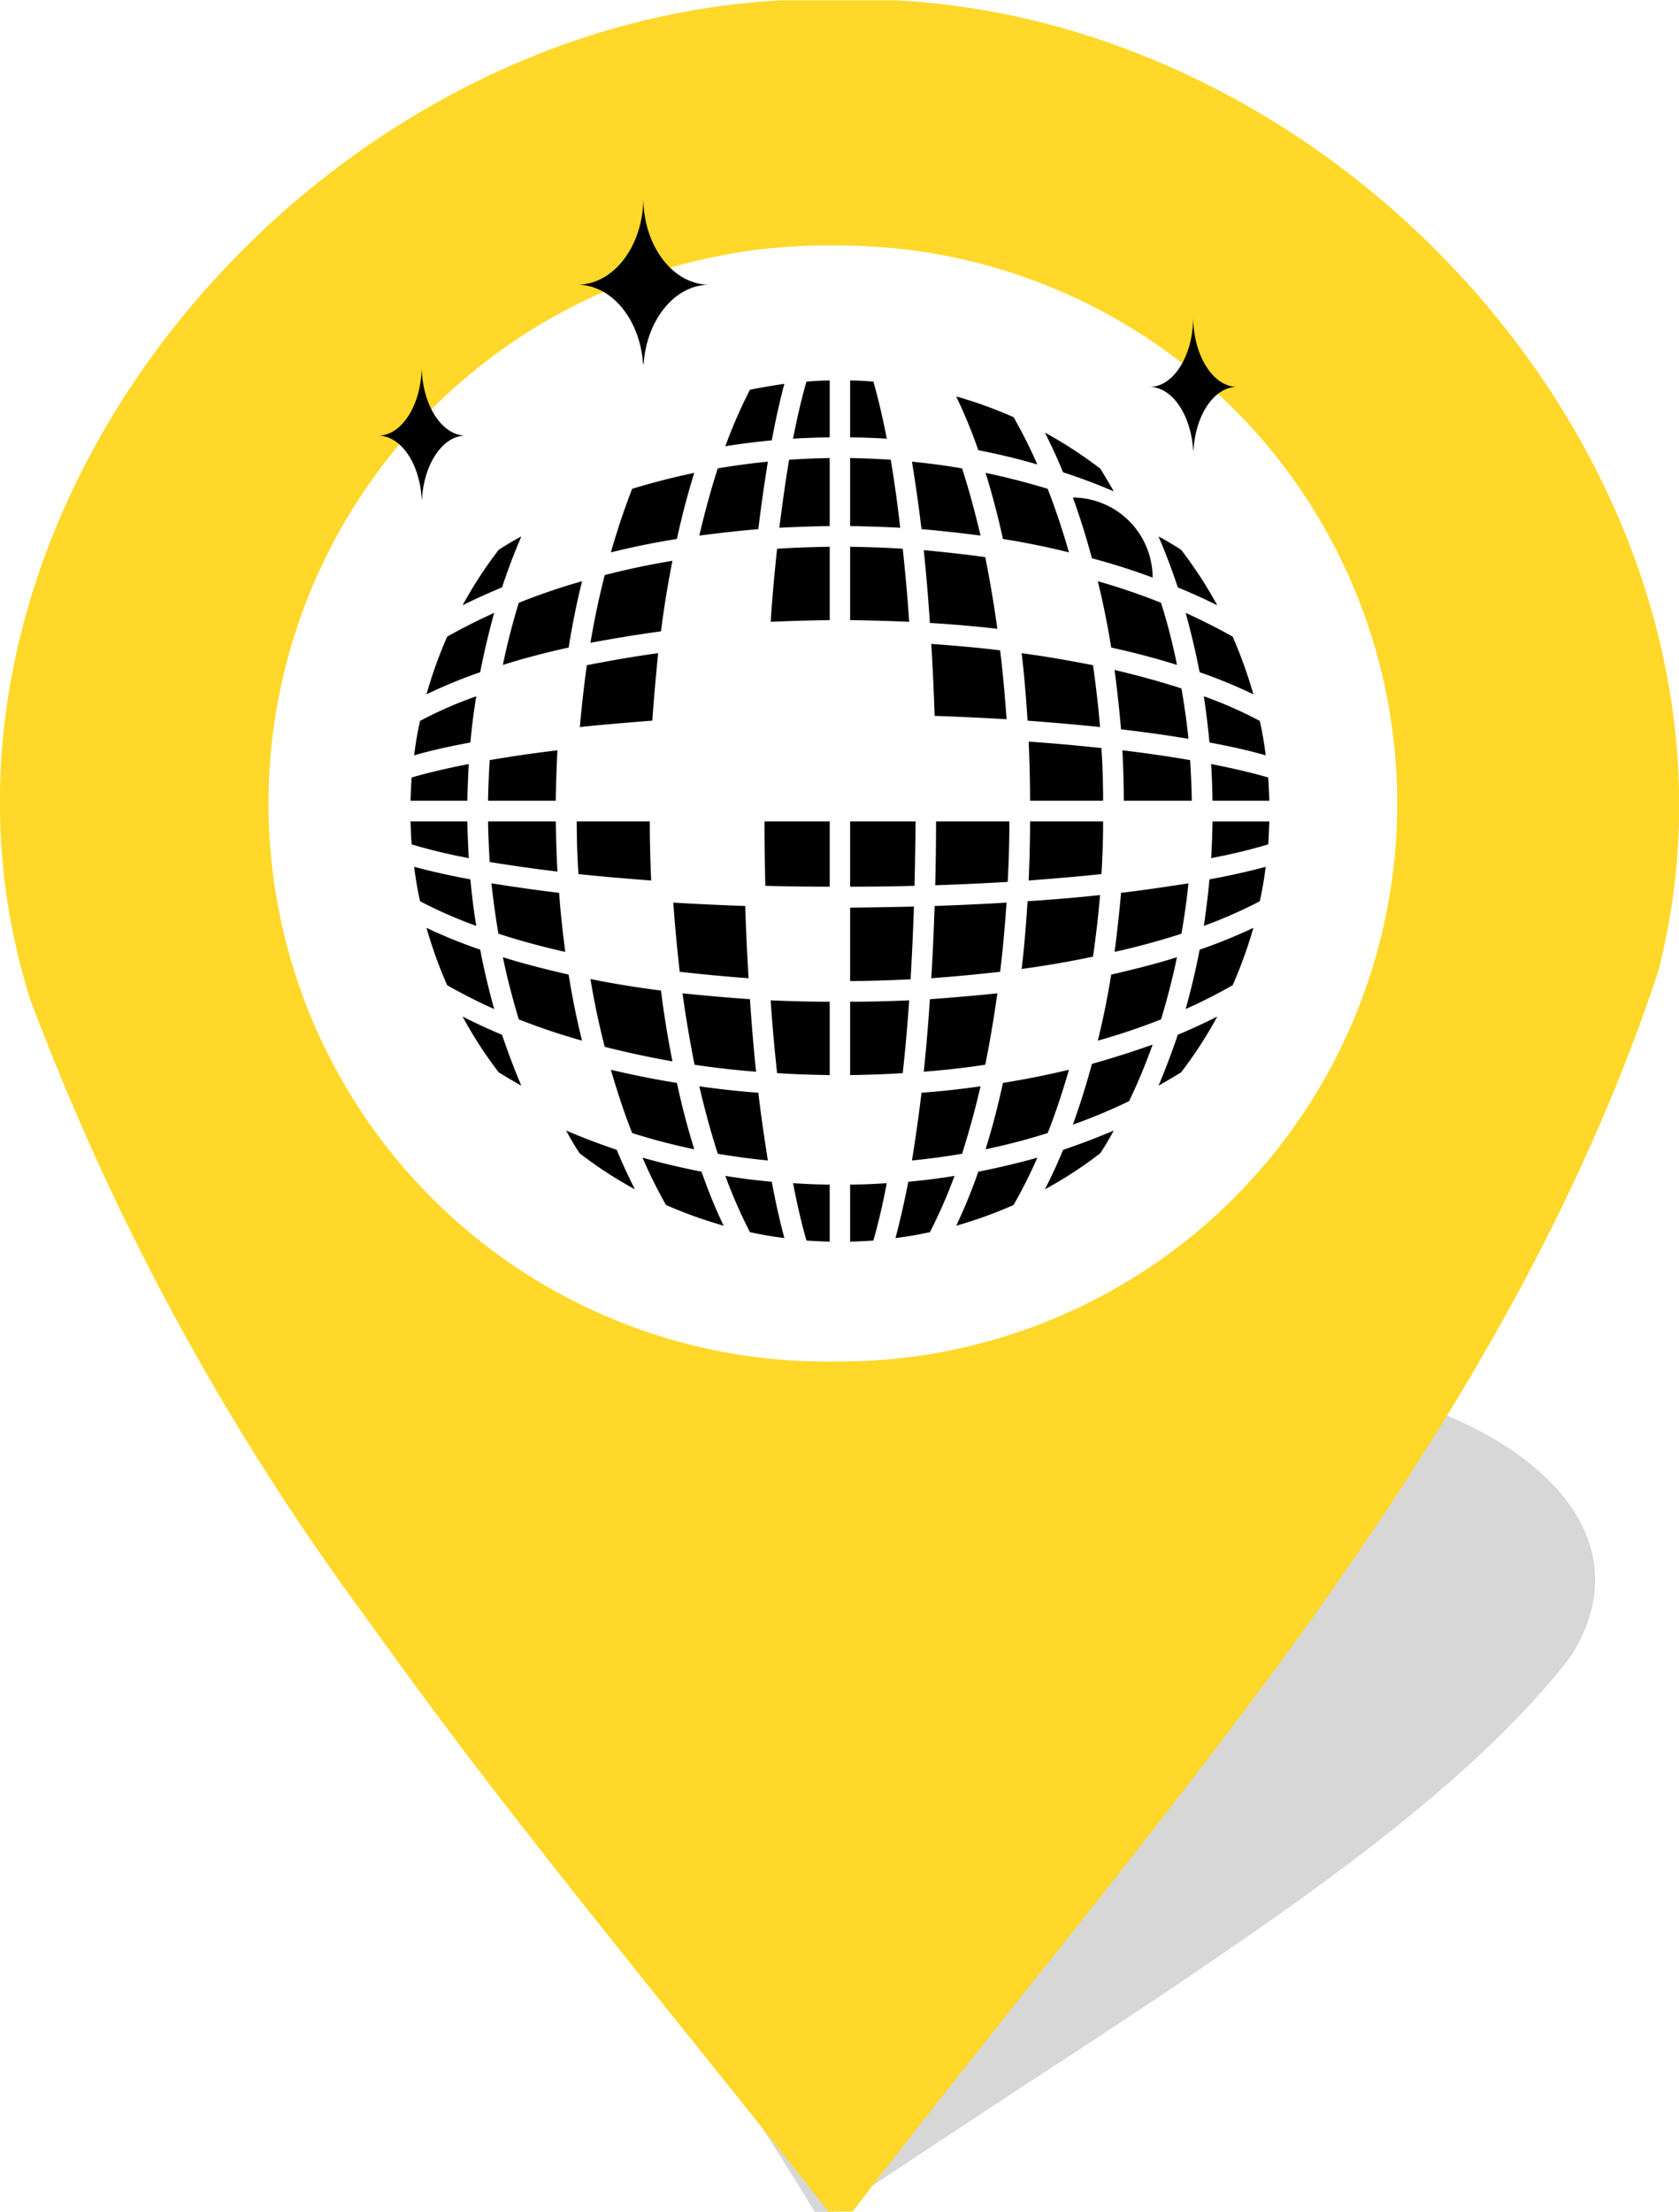 <svg id="marker-party" xmlns="http://www.w3.org/2000/svg" width="60" height="79" viewBox="0 0 60 79">
  <defs>
    <style>
      .cls-1, .cls-2, .cls-3 {
        fill-rule: evenodd;
      }

      .cls-1 {
        opacity: 0.16;
      }

      .cls-2 {
        fill: #ffd829;
      }
    </style>
  </defs>
  <path id="Kształt_1_kopia_3" data-name="Kształt 1 kopia 3" class="cls-1" d="M3106.61,3039.19c0.54,1.09,1.16,2.19,1.82,3.31,0.61,1.02,1.26,2.05,1.92,3.1,0.9,1.42,1.84,2.88,2.76,4.4h0.69c2.28-1.54,4.52-3.01,6.69-4.44,1.62-1.05,3.2-2.09,4.72-3.1,1.66-1.11,3.26-2.2,4.78-3.28,4.26-3.04,7.82-5.99,10.15-9.03,3.35-5.29-3.54-9.93-12.18-10.14h-2.07c-9.02.21-20.45,5.1-21.34,10.48A16.349,16.349,0,0,0,3106.61,3039.19Z" transform="translate(-3084 -2971)"/>
  <path id="Kształt_5_kopia" data-name="Kształt 5 kopia" class="cls-2" d="M3097.06,3028.75q2.58,3.615,5.32,7.13c1.6,2.06,3.24,4.11,4.87,6.15,2.13,2.66,4.27,5.3,6.35,7.96h0.87c2.06-2.69,4.18-5.36,6.31-8.04,1.63-2.04,3.27-4.1,4.87-6.17,1.81-2.32,3.59-4.67,5.3-7.06,5.07-7.12,9.53-14.63,12.31-23.03,4.26-16.66-10.38-33.82-27.28-34.68h-4.01c-17.26.86-32.16,18.88-26.9,35.66A90.828,90.828,0,0,0,3097.06,3028.75Zm16.75-48.98H3114a19.93,19.93,0,1,1,0,39.86h-0.19A19.932,19.932,0,1,1,3113.81,2979.77Z" transform="translate(-3084 -2971)"/>
  <path id="Kształt_3" data-name="Kształt 3" class="cls-3" d="M3112.34,3013.26c0.43,0.03.87,0.05,1.31,0.05v2.04c-0.28-.01-0.56-0.02-0.83-0.04C3112.66,3014.76,3112.5,3014.09,3112.34,3013.26Zm7.63-16.57c-0.06-.84-0.13-1.66-0.23-2.46-0.8-.1-1.62-0.17-2.46-0.23,0.05,0.84.09,1.7,0.12,2.57C3118.27,2996.6,3119.13,2996.64,3119.97,2996.69Zm-14.14-5.96c0.76-.19,1.55-0.35,2.36-0.48,0.18-.83.39-1.62,0.62-2.36q-1.14.24-2.22,0.57C3106.31,2989.18,3106.06,2989.93,3105.83,2990.73Zm13.39-2.84c0.23,0.74.44,1.53,0.62,2.36,0.81,0.13,1.6.29,2.36,0.48-0.23-.8-0.48-1.55-0.76-2.27Q3120.36,2988.13,3119.22,2987.89Zm-4.84,27.46c0.28-.01.56-0.02,0.83-0.04,0.16-.55.32-1.22,0.48-2.05-0.43.03-.87,0.05-1.31,0.05v2.04Zm6.96-1.87a14.629,14.629,0,0,0,1.98-1.29q0.255-.39.48-0.81c-0.58.25-1.19,0.48-1.81,0.69C3121.79,3012.56,3121.57,3013.03,3121.34,3013.48Zm-14.38-1.13a17.733,17.733,0,0,0,.84,1.69,16.278,16.278,0,0,0,2.06.74,18.42,18.42,0,0,1-.79-1.93C3108.35,3012.71,3107.64,3012.54,3106.96,3012.35Zm11.21,2.43a15.6,15.6,0,0,0,2.05-.74,17.761,17.761,0,0,0,.85-1.69c-0.68.19-1.39,0.36-2.11,0.5A18.42,18.42,0,0,1,3118.17,3014.78Zm-6.14-30.07c-0.42.06-.82,0.13-1.23,0.21a17.684,17.684,0,0,0-.88,2.02c0.55-.09,1.1-0.16,1.66-0.21C3111.72,2985.98,3111.87,2985.3,3112.03,2984.71Zm-2.11,28.29a17.491,17.491,0,0,0,.88,2.01c0.41,0.09.81,0.16,1.23,0.21q-0.24-.885-0.45-2.01C3111.02,3013.16,3110.47,3013.09,3109.92,3013Zm17.41-13.4h2.03c-0.01-.28-0.02-0.55-0.04-0.83-0.55-.16-1.22-0.32-2.04-0.48C3127.31,2998.72,3127.32,2999.16,3127.33,2999.6Zm-28.66,0h2.03c0.01-.44.03-0.88,0.05-1.31-0.82.16-1.49,0.32-2.04,0.48C3098.69,2999.05,3098.68,2999.32,3098.67,2999.6Zm2.77,0h2.42c0.01-.61.03-1.2,0.06-1.8-0.85.1-1.66,0.22-2.42,0.35C3101.47,2998.63,3101.45,2999.11,3101.44,2999.6Zm23.96,10.18q0.42-.24.81-0.48a15.391,15.391,0,0,0,1.29-1.99c-0.46.23-.93,0.45-1.41,0.65C3125.88,3008.58,3125.65,3009.19,3125.4,3009.78Zm0.97-2.74c0.59-.26,1.15-0.55,1.68-0.85a16.137,16.137,0,0,0,.74-2.05,18.243,18.243,0,0,1-1.92.78C3126.73,3005.65,3126.56,3006.36,3126.37,3007.04Zm-10.37,8.18c0.42-.05.82-0.12,1.23-0.21a17.491,17.491,0,0,0,.88-2.01c-0.54.09-1.1,0.16-1.65,0.21C3116.31,3013.96,3116.16,3014.63,3116,3015.22Zm7.02-24.28c0.75,0.2,1.47.43,2.17,0.69a2.868,2.868,0,0,0-2.85-2.86C3122.59,2989.46,3122.82,2990.19,3123.02,2990.94Zm0.78-2.39q-0.225-.4-0.48-0.81a15.654,15.654,0,0,0-1.98-1.29c0.23,0.46.45,0.93,0.65,1.42C3122.61,2988.07,3123.22,2988.3,3123.8,2988.55Zm2.73,9.6c-0.75-.13-1.57-0.25-2.42-0.35,0.03,0.6.05,1.19,0.05,1.8h2.43C3126.58,2999.11,3126.56,2998.63,3126.53,2998.15Zm0.69-.63c0.75,0.14,1.43.29,2.01,0.46a12.135,12.135,0,0,0-.21-1.23,14.985,14.985,0,0,0-2-.88C3127.1,2996.41,3127.17,2996.96,3127.22,2997.52Zm-1.16,7.67c-0.73.23-1.52,0.43-2.35,0.62-0.13.81-.29,1.6-0.48,2.36a23.015,23.015,0,0,0,2.26-.76Q3125.82,3006.33,3126.06,3005.19Zm-2.7-7.47c-0.83-.09-1.7-0.17-2.6-0.23,0.03,0.69.05,1.39,0.05,2.11h2.61C3123.42,2998.96,3123.4,2998.34,3123.36,2997.72Zm-19.13,13.66q0.225,0.42.48,0.81a14.629,14.629,0,0,0,1.98,1.29c-0.23-.45-0.45-0.92-0.65-1.41C3105.42,3011.86,3104.81,3011.63,3104.23,3011.38Zm7.62-21.53c0.6-.03,1.19-0.05,1.8-0.06v-2.43c-0.49.01-.97,0.03-1.45,0.06C3112.07,2988.18,3111.96,2988.99,3111.85,2989.85Zm9.22-2.26a17.761,17.761,0,0,0-.85-1.69,15.6,15.6,0,0,0-2.05-.74,18.22,18.22,0,0,1,.79,1.92C3119.68,2987.22,3120.39,2987.39,3121.07,2987.59Zm-1.43,18.89c-0.78.08-1.58,0.15-2.41,0.21-0.06.89-.13,1.76-0.22,2.59,0.75-.06,1.48-0.14,2.2-0.25C3119.37,3008.22,3119.52,3007.36,3119.64,3006.48Zm4.42-9.43c0.85,0.1,1.65.21,2.41,0.34-0.06-.61-0.15-1.21-0.25-1.8-0.74-.24-1.54-0.46-2.39-0.66C3123.92,2995.63,3124,2996.33,3124.06,2997.05Zm-8.23-9.63c-0.48-.03-0.96-0.05-1.45-0.06v2.43c0.61,0.01,1.2.03,1.79,0.06C3116.07,2988.99,3115.96,2988.18,3115.83,2987.42Zm-13.89,4.56c0.21-.63.44-1.24,0.69-1.82q-0.42.225-.81,0.48a15.281,15.281,0,0,0-1.29,1.98C3100.99,2992.39,3101.46,2992.18,3101.94,2991.98Zm10.4-5.31c0.43-.03.87-0.04,1.31-0.05v-2.03c-0.28,0-.56.02-0.83,0.04C3112.66,2985.18,3112.5,2985.85,3112.34,2986.67Zm2.87-2.04c-0.27-.02-0.55-0.04-0.83-0.04v2.03c0.44,0.01.88,0.02,1.31,0.05C3115.53,2985.85,3115.37,2985.18,3115.21,2984.63Zm-4.11,5.27c0.1-.85.22-1.66,0.34-2.41-0.61.06-1.2,0.14-1.79,0.24-0.24.74-.46,1.55-0.66,2.4C3109.69,2990.04,3110.39,2989.96,3111.1,2989.9Zm12.61,4.23c0.83,0.18,1.62.39,2.35,0.62a21.18,21.18,0,0,0-.57-2.22,23.014,23.014,0,0,0-2.26-.77Q3123.515,2992.915,3123.71,2994.13Zm2.66-1.24c0.19,0.69.36,1.4,0.5,2.12a18.22,18.22,0,0,1,1.92.79,16.278,16.278,0,0,0-.74-2.06C3127.52,2993.44,3126.96,2993.16,3126.37,2992.89Zm-7.33-2.76c-0.2-.85-0.42-1.66-0.66-2.4-0.58-.1-1.18-0.18-1.79-0.24,0.12,0.75.24,1.56,0.34,2.41C3117.64,2989.96,3118.35,2990.04,3119.04,2990.13Zm-2.03.52c0.09,0.84.16,1.7,0.22,2.6,0.83,0.05,1.63.12,2.41,0.21-0.12-.89-0.27-1.74-0.43-2.56C3118.49,2990.8,3117.76,2990.72,3117.01,2990.65Zm-15.99,5.22a14.587,14.587,0,0,0-2.01.88,12.135,12.135,0,0,0-.21,1.23c0.58-.17,1.26-0.32,2.01-0.46Q3100.885,2996.68,3101.02,2995.87Zm3.7,1.1c0.83-.09,1.7-0.16,2.59-0.23,0.06-.82.13-1.63,0.21-2.41-0.88.12-1.73,0.27-2.55,0.43C3104.87,2995.48,3104.79,2996.22,3104.72,2996.97Zm15.79-2.64c0.09,0.78.16,1.59,0.21,2.41,0.89,0.07,1.76.14,2.59,0.23-0.06-.75-0.15-1.49-0.25-2.21C3122.25,2994.6,3121.39,2994.45,3120.51,2994.33Zm-4.25-3.73c-0.62-.04-1.24-0.06-1.88-0.07v2.62c0.72,0.01,1.42.03,2.11,0.06C3116.43,2992.31,3116.35,2991.44,3116.26,2990.6Zm0.23,16.13c-0.69.03-1.39,0.05-2.11,0.05v2.62c0.64-.01,1.26-0.03,1.88-0.07C3116.35,3008.5,3116.43,3007.63,3116.49,3006.73Zm9.72-16.09q-0.39-.255-0.81-0.48c0.25,0.58.48,1.19,0.69,1.82,0.48,0.2.95,0.41,1.41,0.64A15.281,15.281,0,0,0,3126.21,2990.64Zm-14.67,2.57c0.69-.03,1.39-0.05,2.11-0.06v-2.62c-0.64.01-1.26,0.03-1.88,0.07C3111.68,2991.44,3111.6,2992.31,3111.54,2993.21Zm-9.57,1.54c0.73-.23,1.52-0.44,2.35-0.62q0.195-1.215.48-2.37a23.014,23.014,0,0,0-2.26.77Q3102.21,2993.595,3101.97,2994.75Zm-0.31-1.86c-0.59.27-1.15,0.55-1.68,0.85a16.278,16.278,0,0,0-.74,2.06,18.22,18.22,0,0,1,1.92-.79C3101.3,2994.29,3101.47,2993.58,3101.66,2992.89Zm-0.5,12.03a18.243,18.243,0,0,1-1.92-.78,16.137,16.137,0,0,0,.74,2.05c0.53,0.3,1.09.59,1.68,0.85C3101.47,3006.36,3101.3,3005.65,3101.16,3004.92Zm6.87,3.99c-0.16-.81-0.3-1.65-0.41-2.53-0.88-.11-1.72-0.25-2.52-0.41,0.14,0.84.31,1.65,0.51,2.42C3106.39,3008.59,3107.19,3008.76,3108.03,3008.91Zm2.99,0.37c-0.09-.83-0.16-1.7-0.22-2.59-0.83-.06-1.63-0.13-2.41-0.21,0.12,0.88.27,1.74,0.43,2.55C3109.54,3009.14,3110.27,3009.22,3111.02,3009.28Zm-5.92-15.32c0.8-.15,1.64-0.29,2.52-0.41,0.11-.87.25-1.71,0.41-2.52-0.84.14-1.64,0.31-2.42,0.51C3105.41,2992.32,3105.24,2993.13,3105.1,2993.96Zm6.67,15.37c0.62,0.04,1.24.06,1.88,0.07v-2.62c-0.72,0-1.42-.02-2.11-0.05C3111.6,3007.63,3111.68,3008.5,3111.77,3009.33Zm-6.97-1.16c-0.19-.76-0.35-1.55-0.48-2.36-0.83-.19-1.62-0.39-2.35-0.62q0.24,1.14.57,2.22A23.015,23.015,0,0,0,3104.8,3008.17Zm11.86-4.79c-0.75.02-1.51,0.03-2.28,0.04v2.62c0.73,0,1.45-.03,2.16-0.06C3116.59,3005.14,3116.63,3004.27,3116.66,3003.38Zm6.65-.41c-0.83.09-1.7,0.16-2.59,0.22-0.05.83-.12,1.64-0.21,2.42,0.88-.12,1.74-0.27,2.55-0.44C3123.16,3004.45,3123.25,3003.72,3123.31,3002.97Zm3.16-.42c-0.76.12-1.56,0.24-2.41,0.34-0.06.71-.14,1.42-0.23,2.11,0.85-.19,1.65-0.41,2.39-0.65C3126.32,3003.76,3126.41,3003.16,3126.47,3002.55Zm0.55,1.52a16.393,16.393,0,0,0,2-.88q0.135-.615.21-1.23c-0.58.16-1.26,0.31-2.01,0.45C3127.17,3002.97,3127.1,3003.53,3127.02,3004.07Zm-26.21-1.66q-1.125-.21-2.01-0.45,0.075,0.615.21,1.23a15.906,15.906,0,0,0,2.01.88C3100.93,3003.53,3100.86,3002.97,3100.81,3002.41Zm3.39,2.59c-0.09-.69-0.17-1.4-0.22-2.11-0.86-.1-1.66-0.22-2.42-0.34,0.07,0.61.15,1.21,0.25,1.8C3102.55,3004.59,3103.35,3004.81,3104.2,3005Zm15.54,0.71c0.1-.8.17-1.63,0.23-2.47-0.84.05-1.7,0.09-2.57,0.12q-0.045,1.32-.12,2.58C3118.12,3005.88,3118.94,3005.8,3119.74,3005.71Zm-11.45,0c0.8,0.09,1.62.17,2.46,0.23q-0.075-1.26-.12-2.58c-0.87-.03-1.73-0.07-2.57-0.12C3108.12,3004.08,3108.2,3004.91,3108.29,3005.71Zm8.43-5.37h-2.34v2.33c0.78,0,1.55-.01,2.3-0.03C3116.7,3001.89,3116.71,3001.12,3116.72,3000.34Zm10.56,1.31a20,20,0,0,0,2.04-.49c0.02-.27.03-0.55,0.04-0.82h-2.03C3127.32,3000.78,3127.31,3001.22,3127.28,3001.65Zm-26.58-1.31h-2.03c0.01,0.27.02,0.55,0.04,0.82a20,20,0,0,0,2.04.49C3100.73,3001.22,3100.71,3000.78,3100.7,3000.34Zm6.52,0h-2.61c0,0.63.02,1.26,0.06,1.88,0.83,0.09,1.7.16,2.6,0.23C3107.24,3001.76,3107.22,3001.05,3107.22,3000.34Zm12.85,0h-2.62q0,1.155-.03,2.28c0.89-.03,1.75-0.07,2.59-0.12Q3120.07,3001.435,3120.07,3000.34Zm-16.15,1.79c-0.03-.59-0.05-1.19-0.06-1.79h-2.42c0.01,0.49.03,0.97,0.06,1.45C3102.26,3001.91,3103.07,3002.03,3103.92,3002.13Zm7.43,0.51c0.75,0.02,1.52.03,2.3,0.03v-2.33h-2.33C3111.32,3001.12,3111.33,3001.89,3111.35,3002.64Zm9.41-.19c0.9-.07,1.77-0.14,2.6-0.23,0.04-.62.06-1.25,0.06-1.88h-2.61C3120.81,3001.05,3120.79,3001.76,3120.76,3002.45Zm-4.17,10c0.61-.06,1.2-0.14,1.79-0.24,0.24-.75.46-1.55,0.66-2.41-0.69.1-1.4,0.18-2.11,0.23C3116.83,3010.89,3116.71,3011.69,3116.59,3012.45Zm-16.06-5.14a15.391,15.391,0,0,0,1.29,1.99q0.39,0.24.81,0.48c-0.25-.59-0.48-1.2-0.69-1.82C3101.46,3007.76,3100.99,3007.54,3100.53,3007.31Zm8.28,4.74c-0.23-.74-0.44-1.53-0.62-2.37-0.81-.13-1.6-0.29-2.36-0.47,0.23,0.79.48,1.55,0.76,2.26A22.56,22.56,0,0,0,3108.81,3012.05Zm13.39-2.84c-0.76.18-1.55,0.34-2.36,0.47-0.18.84-.39,1.63-0.62,2.37a22.56,22.56,0,0,0,2.22-.58C3121.72,3010.76,3121.97,3010,3122.2,3009.21Zm0.14,1.96a20.165,20.165,0,0,0,2.01-.84,21.4,21.4,0,0,0,.84-2.02c-0.7.25-1.42,0.48-2.17,0.69C3122.82,3009.75,3122.59,3010.47,3122.34,3011.17Zm-10.9,1.28c-0.12-.76-0.24-1.56-0.34-2.42-0.71-.05-1.41-0.13-2.11-0.23,0.2,0.86.42,1.66,0.66,2.41C3110.24,3012.31,3110.83,3012.39,3111.44,3012.45Zm-12.36-23.62c0.07-1.26.74-2.26,1.54-2.27h0c-0.85-.02-1.55-1.13-1.55-2.5,0,1.38-.7,2.5-1.56,2.5,0.82,0,1.49,1,1.56,2.27h0.01Zm27.56-1.74h0.01c0.07-1.26.73-2.26,1.54-2.27h0c-0.85-.02-1.55-1.13-1.55-2.51,0,1.39-.7,2.51-1.56,2.51C3125.89,2984.82,3126.56,2985.82,3126.64,2987.09Zm-19.66-3.09H3107c0.11-1.57,1.1-2.81,2.32-2.83h0c-1.29-.02-2.33-1.4-2.33-3.11,0,1.72-1.06,3.11-2.36,3.11C3105.86,2981.17,3106.87,2982.41,3106.98,2984Z" transform="translate(-3084 -2971)"/>
</svg>

